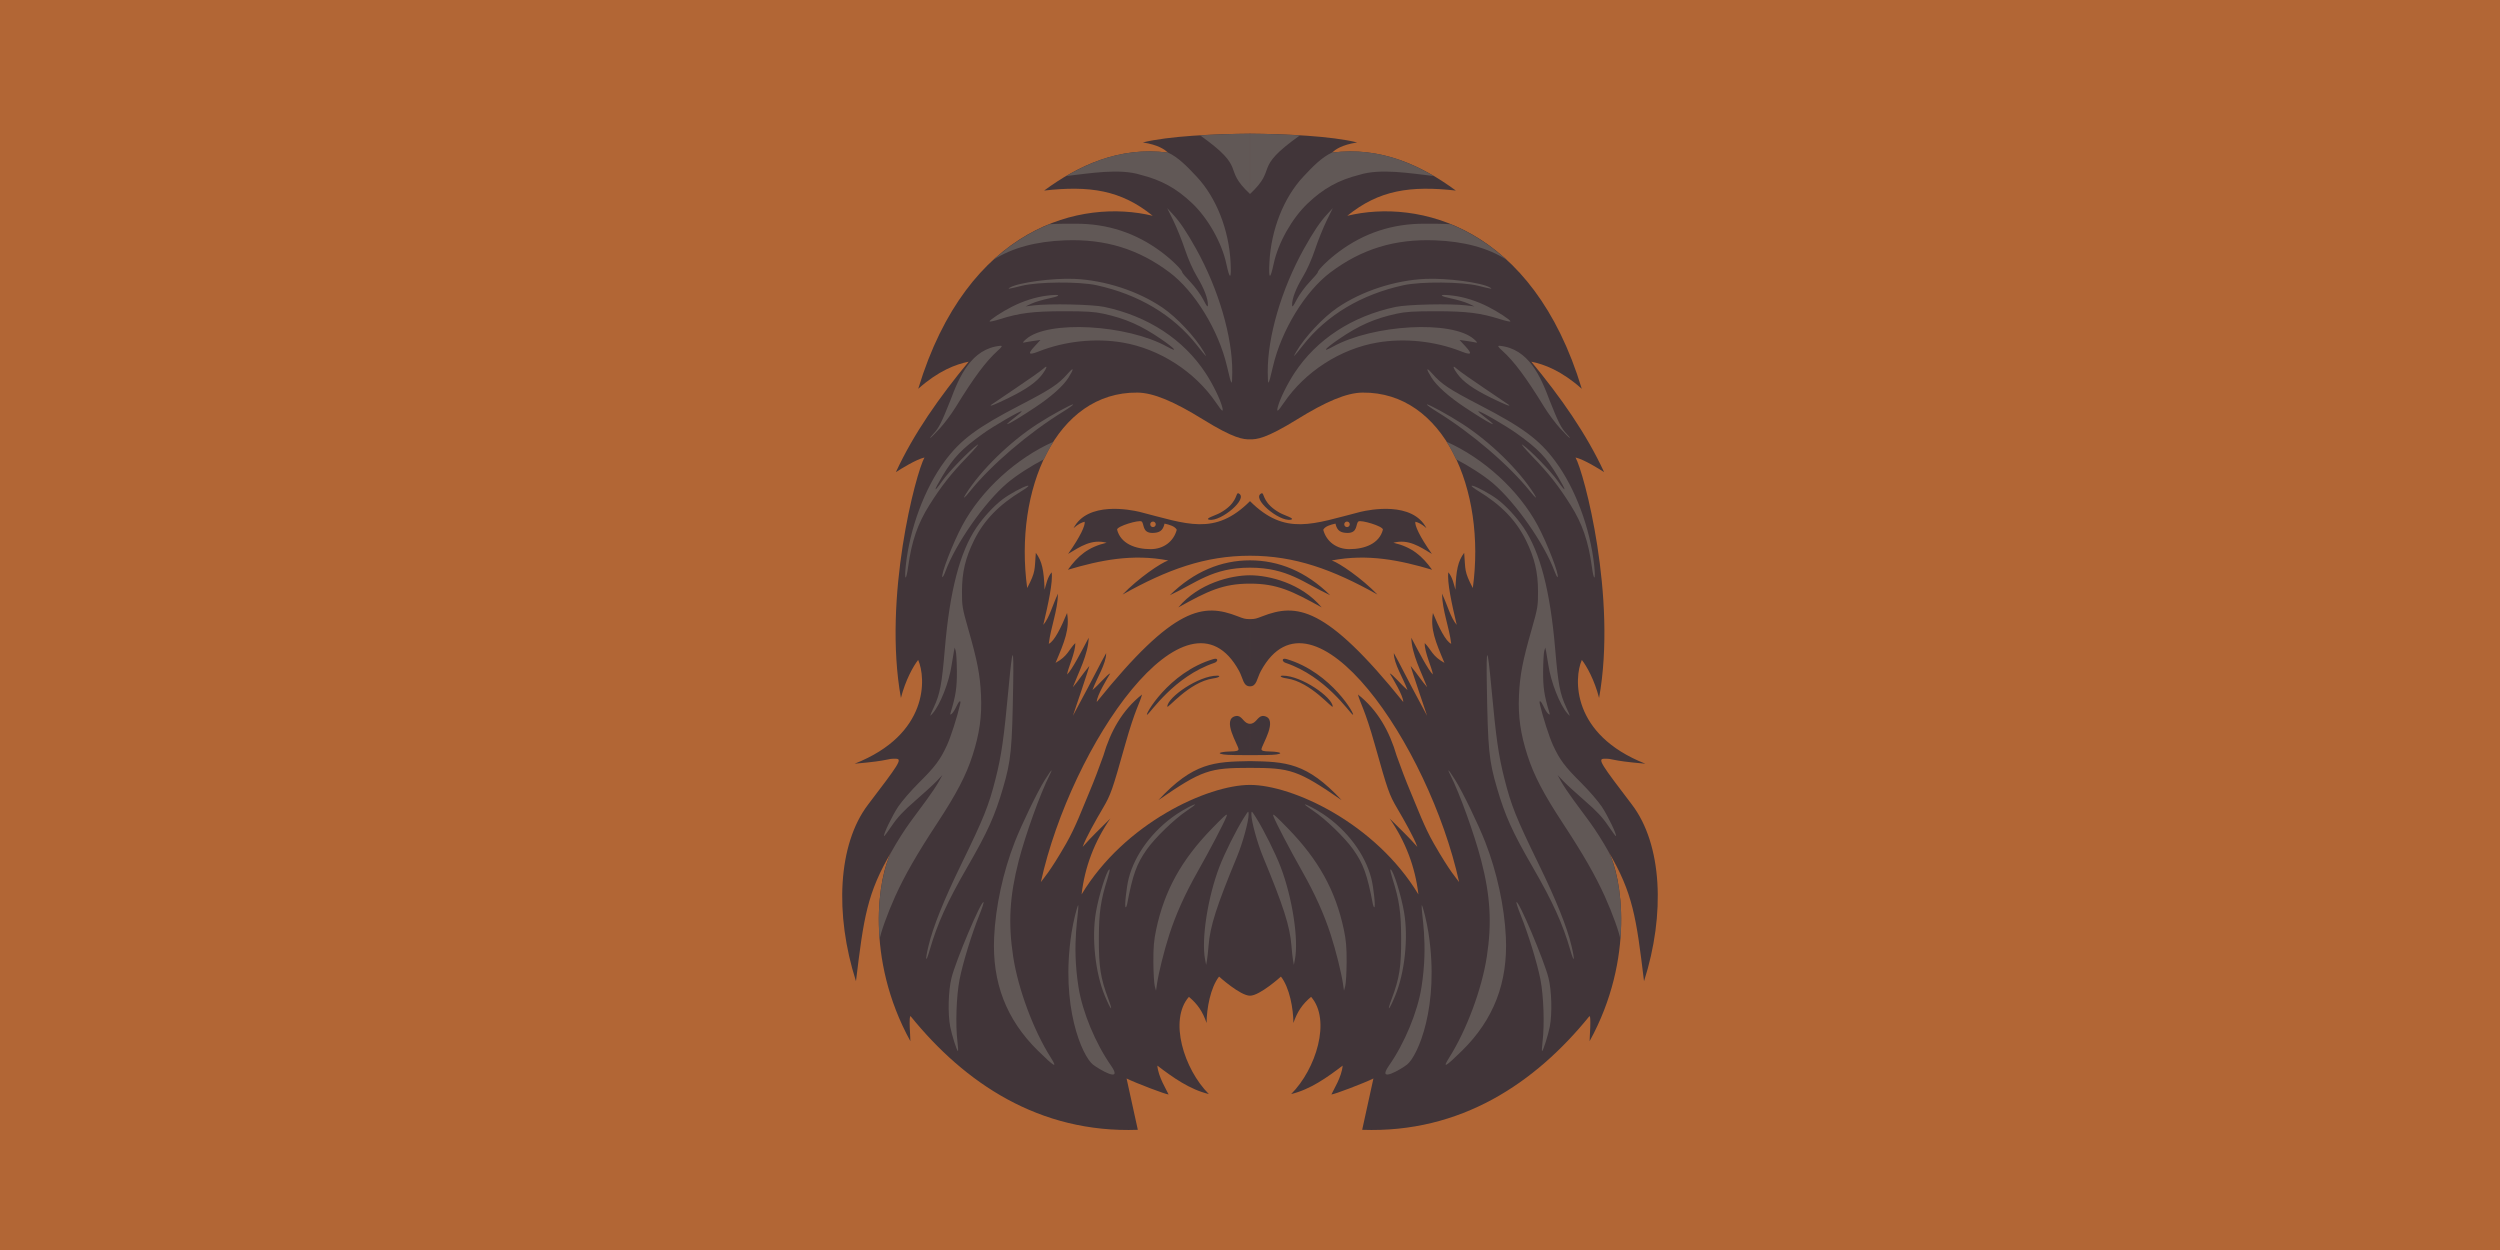<?xml version="1.0" encoding="UTF-8" standalone="no"?>
<svg
   width="1280"
   height="640"
   version="1.1"
   viewBox="0 0 1280 640"
   id="svg2"
   sodipodi:docname="shyriiwook.svg"
   inkscape:version="1.3.2 (1:1.3.2+202311252150+091e20ef0f)"
   xml:space="preserve"
   xmlns:inkscape="http://www.inkscape.org/namespaces/inkscape"
   xmlns:sodipodi="http://sodipodi.sourceforge.net/DTD/sodipodi-0.dtd"
   xmlns="http://www.w3.org/2000/svg"
   xmlns:svg="http://www.w3.org/2000/svg"><defs
     id="defs6"><inkscape:path-effect
       effect="mirror_symmetry"
       start_point="640,5.78"
       end_point="640,645.78"
       center_point="640,325.78"
       id="path-effect10"
       is_visible="true"
       lpeversion="1.2"
       lpesatellites=""
       mode="vertical"
       discard_orig_path="false"
       fuse_paths="false"
       oposite_fuse="false"
       split_items="false"
       split_open="false"
       link_styles="false" /><inkscape:path-effect
       effect="mirror_symmetry"
       start_point="640,0"
       end_point="640,640"
       center_point="640,320"
       id="path-effect9"
       is_visible="true"
       lpeversion="1.2"
       lpesatellites=""
       mode="vertical"
       discard_orig_path="false"
       fuse_paths="false"
       oposite_fuse="true"
       split_items="false"
       split_open="false"
       link_styles="false" /><inkscape:path-effect
       effect="mirror_symmetry"
       start_point="640,0"
       end_point="640,640"
       center_point="640,320"
       id="path-effect7"
       is_visible="true"
       lpeversion="1.2"
       lpesatellites=""
       mode="vertical"
       discard_orig_path="false"
       fuse_paths="false"
       oposite_fuse="true"
       split_items="false"
       split_open="false"
       link_styles="false" /><inkscape:path-effect
       effect="mirror_symmetry"
       start_point="640,0"
       end_point="640,640"
       center_point="640,320"
       id="path-effect4"
       is_visible="true"
       lpeversion="1.2"
       lpesatellites=""
       mode="vertical"
       discard_orig_path="false"
       fuse_paths="false"
       oposite_fuse="true"
       split_items="false"
       split_open="false"
       link_styles="false" /><inkscape:path-effect
       effect="mirror_symmetry"
       start_point="640,0"
       end_point="640,640"
       center_point="640,320"
       id="path-effect3"
       is_visible="true"
       lpeversion="1.2"
       lpesatellites=""
       mode="free"
       discard_orig_path="false"
       fuse_paths="true"
       oposite_fuse="true"
       split_items="false"
       split_open="false"
       link_styles="false" /><inkscape:path-effect
       effect="mirror_symmetry"
       start_point="640,0"
       end_point="640,640"
       center_point="640,320"
       id="path-effect6"
       is_visible="true"
       lpeversion="1.2"
       lpesatellites=""
       mode="free"
       discard_orig_path="false"
       fuse_paths="false"
       oposite_fuse="false"
       split_items="false"
       split_open="false"
       link_styles="false" /><inkscape:path-effect
       effect="mirror_symmetry"
       start_point="861.206,7.626"
       end_point="861.206,647.625"
       center_point="861.206,327.625"
       id="path-effect2"
       is_visible="true"
       lpeversion="1.2"
       lpesatellites=""
       mode="free"
       discard_orig_path="false"
       fuse_paths="true"
       oposite_fuse="true"
       split_items="false"
       split_open="false"
       link_styles="false" /><inkscape:path-effect
       effect="mirror_symmetry"
       start_point="956.754,-39.246"
       end_point="956.754,600.754"
       center_point="956.754,280.754"
       id="path-effect1"
       is_visible="true"
       lpeversion="1.2"
       lpesatellites=""
       mode="vertical"
       discard_orig_path="false"
       fuse_paths="true"
       oposite_fuse="false"
       split_items="false"
       split_open="false"
       link_styles="false" /><filter
       x="-0.052"
       y="-0.043"
       width="1.104"
       height="1.099"
       id="filter21"><feOffset
         in="SourceAlpha"
         result="offA"
         dy="4"
         id="feOffset10" /><feOffset
         in="SourceAlpha"
         result="offB"
         dy="1"
         id="feOffset11" /><feOffset
         in="SourceAlpha"
         result="offC"
         dy="2"
         id="feOffset12" /><feMorphology
         in="offC"
         result="spreadC"
         operator="erode"
         radius="1"
         id="feMorphology12" /><feGaussianBlur
         in="offA"
         result="blurA"
         stdDeviation="2.5"
         id="feGaussianBlur12" /><comment /><feGaussianBlur
         in="offB"
         result="blurB"
         stdDeviation="5"
         id="feGaussianBlur13" /><comment /><feGaussianBlur
         in="spreadC"
         result="blurC"
         stdDeviation="2"
         id="feGaussianBlur14" /><comment /><feFlood
         flood-opacity="0.14"
         result="opA"
         id="feFlood14" /><feFlood
         flood-opacity="0.12"
         result="opB"
         id="feFlood15" /><feFlood
         flood-opacity="0.40"
         result="opC"
         id="feFlood16" /><feComposite
         in="opA"
         in2="blurA"
         result="shA"
         operator="in"
         id="feComposite16" /><feComposite
         in="opB"
         in2="blurB"
         result="shB"
         operator="in"
         id="feComposite17" /><feComposite
         in="opC"
         in2="blurC"
         result="shC"
         operator="in"
         id="feComposite18" /><feMerge
         id="feMerge21"><feMergeNode
           in="shA"
           id="feMergeNode18" /><feMergeNode
           in="shB"
           id="feMergeNode19" /><feMergeNode
           in="shC"
           id="feMergeNode20" /><feMergeNode
           in="SourceGraphic"
           id="feMergeNode21" /></feMerge></filter><filter
       x="-0.057"
       y="-0.045"
       width="1.115"
       height="1.105"
       id="filter32"><feOffset
         in="SourceAlpha"
         result="offA"
         dy="4"
         id="feOffset21" /><feOffset
         in="SourceAlpha"
         result="offB"
         dy="1"
         id="feOffset22" /><feOffset
         in="SourceAlpha"
         result="offC"
         dy="2"
         id="feOffset23" /><feMorphology
         in="offC"
         result="spreadC"
         operator="erode"
         radius="1"
         id="feMorphology23" /><feGaussianBlur
         in="offA"
         result="blurA"
         stdDeviation="2.5"
         id="feGaussianBlur23" /><comment /><feGaussianBlur
         in="offB"
         result="blurB"
         stdDeviation="5"
         id="feGaussianBlur24" /><comment /><feGaussianBlur
         in="spreadC"
         result="blurC"
         stdDeviation="2"
         id="feGaussianBlur25" /><comment /><feFlood
         flood-opacity="0.14"
         result="opA"
         id="feFlood25" /><feFlood
         flood-opacity="0.12"
         result="opB"
         id="feFlood26" /><feFlood
         flood-opacity="0.40"
         result="opC"
         id="feFlood27" /><feComposite
         in="opA"
         in2="blurA"
         result="shA"
         operator="in"
         id="feComposite27" /><feComposite
         in="opB"
         in2="blurB"
         result="shB"
         operator="in"
         id="feComposite28" /><feComposite
         in="opC"
         in2="blurC"
         result="shC"
         operator="in"
         id="feComposite29" /><feMerge
         id="feMerge32"><feMergeNode
           in="shA"
           id="feMergeNode29" /><feMergeNode
           in="shB"
           id="feMergeNode30" /><feMergeNode
           in="shC"
           id="feMergeNode31" /><feMergeNode
           in="SourceGraphic"
           id="feMergeNode32" /></feMerge></filter></defs><sodipodi:namedview
     id="namedview4"
     pagecolor="#ffffff"
     bordercolor="#666666"
     borderopacity="1.0"
     inkscape:pageshadow="2"
     inkscape:pageopacity="0.0"
     inkscape:pagecheckerboard="0"
     showgrid="false"
     showguides="true"
     inkscape:guide-bbox="true"
     inkscape:showpageshadow="2"
     inkscape:deskcolor="#d1d1d1"
     inkscape:zoom="0.50000001"
     inkscape:cx="457.99999"
     inkscape:cy="685.99998"
     inkscape:window-width="1920"
     inkscape:window-height="1136"
     inkscape:window-x="0"
     inkscape:window-y="27"
     inkscape:window-maximized="1"
     inkscape:current-layer="svg2"><sodipodi:guide
       position="53.333,586.667"
       orientation="-1,0"
       id="guide8"
       inkscape:label=""
       inkscape:locked="false"
       inkscape:color="rgb(0,0,255)" /><sodipodi:guide
       position="53.333,586.667"
       orientation="0,1"
       id="guide12"
       inkscape:label=""
       inkscape:locked="false"
       inkscape:color="rgb(0,0,255)" /><sodipodi:guide
       position="53.333,53.333"
       orientation="0,1"
       id="guide14"
       inkscape:label=""
       inkscape:locked="false"
       inkscape:color="rgb(0,0,255)" /><sodipodi:guide
       position="1226.667,586.667"
       orientation="-1,0"
       id="guide16"
       inkscape:label=""
       inkscape:locked="false"
       inkscape:color="rgb(0,0,255)" /><sodipodi:guide
       position="640,640"
       orientation="-1,0"
       id="guide2"
       inkscape:locked="false"
       inkscape:label=""
       inkscape:color="rgb(0,134,229)" /></sodipodi:namedview><rect
     style="fill:#b26635;fill-opacity:1;fill-rule:evenodd;stroke:none;stroke-width:20.236;stroke-linecap:round;paint-order:stroke fill markers"
     id="rect5"
     width="1280"
     height="640"
     x="0"
     y="0"
     inkscape:label="background" /><g
     id="g6"
     inkscape:label="wookie"
     inkscape:path-effect="#path-effect10"
     transform="translate(0,-5.78)"><path
       id="path6"
       style="display:inline;fill:#413539;fill-opacity:1;filter:url(#filter21)"
       inkscape:label="hair"
       d="M 640,67.229 V 223.736 c 3.493,0 8.044,-0.304 24.09,-10.225 14.634,-9.048 25.289,-13.642 33.537,-13.725 41.625,-0.415 63.319,49.588 56.451,100.06 -4.507,-8.63 -3.699,-9.166 -4.418,-18.03 -3.205,4.293 -4.133,8.896 -4.485,18.882 -0.798,-2.663 -1.453,-6.347 -3.615,-8.901 -0.751,4.783 1.773,16.297 4.275,26.919 -3.231,-3.866 -4.602,-9.82 -7.533,-15.995 0.192,8.851 3.692,17.086 4.721,25.679 -2.854,-1.241 -6.382,-8.523 -9.361,-15.777 -1.424,8.103 1.281,14.703 5.895,25.534 -6.206,-3.341 -6.743,-6.737 -10.093,-10.126 -0.254,4.548 3.934,13.235 4.164,16.093 -2.399,-2.259 -7.384,-11.909 -11.048,-18.835 0.23,8.409 5.139,17.649 8.142,25.359 -2.926,-3.311 -4.985,-6.788 -8.422,-10.836 -0.464,-0.546 8.368,25.447 8.368,25.447 -12.704,-23.569 -13.531,-25.96 -17.028,-32.086 -0.073,5.331 4.885,12.963 7.002,18.889 -3.187,-2.614 -7.639,-8.129 -9.109,-8.518 1.333,2.204 7.029,11.521 6.919,14.638 -39.808,-49.404 -54.65,-50.63 -72.202,-43.845 -3.05,1.179 -3.746,1.422 -6.25,1.422 L 640,350.186 c 3.488,0 3.52,-4.079 5.555,-7.825 26.516,-48.794 86.011,37.686 101.518,108.045 -1.25,-1.804 -4.383,-4.82 -12.91,-19.664 -4.962,-8.637 -8.361,-18.006 -12.23,-27.148 -1.867,-4.392 -4.954,-12.449 -6.861,-17.904 -3.606,-12.337 -9.641,-23.347 -19.807,-31.328 1.095,4.356 3.492,7.335 8.633,25.621 6.637,23.605 7.358,25.659 11.457,32.641 3.502,5.965 8.663,15.017 10.316,19.758 -4.335,-5.032 -9.396,-9.73 -14.188,-14.551 8.07,11.688 13.125,24.759 14.74,38.889 C 704.255,420.222 661.673,400.654 640,400.654 v 107.926 c 5.015,0 15.842,-9.789 15.842,-9.789 4.422,5.664 6.342,16.356 6.383,23.77 1.961,-5.788 4.59,-9.667 9.053,-13.398 10.398,11.872 2.521,37.043 -10.201,49.768 9.736,-2.318 18.429,-8.498 26.361,-14.566 -0.421,5.742 -4.844,12.648 -5.762,14.787 1.427,0 16.772,-5.839 21.516,-8.188 l -5.76,26.277 c 50.592,1.834 88.745,-24.106 116.244,-58.061 1.235,-1.525 0.09,12.578 0.205,12.693 23.376,-42.467 16.502,-84.682 9.592,-97.189 12.617,21.351 14.298,33.821 18.27,66.48 10.982,-34.357 9.293,-70.109 -6.193,-90.428 -15.486,-20.319 -17.712,-23.389 -14.363,-23.477 5.55,-0.145 1.727,0.864 21.244,2.535 -38.056,-14.949 -36.611,-43.906 -32.527,-53.137 2.498,3.158 6.522,10.4 8.826,19.475 9.285,-51.585 -7.718,-115.442 -12.062,-123.121 4.322,0.981 12.247,5.936 14.648,7.508 -9.194,-19.849 -22.244,-38.373 -37.266,-56.557 6.583,1.303 15.517,4.681 25.822,13.881 -25.231,-83.43 -83.692,-97.381 -120.055,-88.584 16.306,-13.241 32.377,-15.495 55.584,-12.918 -17.422,-12.792 -38.282,-22.653 -63.449,-19.434 1.788,-1.55 4.809,-3.919 12.91,-5.203 C 681.714,68.438 658.389,67.366 640,67.229 Z M 646.346,251.375 c -0.132,-0.087 -0.289,-0.087 -0.498,0.01 -5.384,2.499 9.053,14.587 14.967,13.494 2.79,-0.516 -3.152,-2.193 -5.537,-3.518 -8.262,-4.589 -8.005,-9.38 -8.932,-9.986 z M 640,255.367 v 27.949 c 22.998,0 42.374,7.058 65.25,19.872 -8.064,-8.365 -19.574,-16.204 -23.38,-17.454 18.341,-3.551 35.023,-0.107 51.367,4.768 -5.159,-7.162 -10.334,-11.627 -19.836,-13.836 7.703,-2.02 13.377,1.906 19.732,5.711 -6.506,-9.197 -8.819,-14.674 -8.49,-16.463 1.53,0.365 3.146,1.058 5.688,3.27 -7.176,-13.819 -29.071,-9.452 -33.77,-8.332 C 672.42,266.99 658.048,273.415 640,255.367 Z m 68.055,14.565 c -1.809,7.163 -9.28,10.007 -17.192,10.007 -6.548,0 -11.781,-3.889 -13.362,-9.925 0.943,-1.806 3.8,-2.615 6.256,-3.143 0.842,3.822 2.77,4.692 6.146,4.779 5.46,0 4.094,-4.69 5.607,-5.875 1.211,-0.948 12.545,2.373 12.545,4.156 z m -18.387,-4.107 c 0.78,2.7e-4 1.412,0.632 1.412,1.412 -2.7e-4,0.78 -0.632,1.412 -1.412,1.412 -0.78,-2.7e-4 -1.412,-0.632 -1.412,-1.412 2.7e-4,-0.78 0.632,-1.412 1.412,-1.412 z M 640,285.674 v 3.75 c 19.328,0 27.513,7.831 41.047,14.105 C 668.678,291.348 654.628,285.674 640,285.674 Z m 0,7.654 v 4.273 c 13.885,0 21.64,3.801 36.703,12.178 C 666.311,297.316 649.643,293.328 640,293.328 Z m 18.754,42.904 c -2.686,-0.792 -2.409,1.291 -0.594,1.906 20.856,7.067 32.665,25.521 34.469,26.562 1.804,1.041 -10.717,-21.638 -33.875,-28.469 z m -1.951,8.483 c -1.931,0 -1.323,0.938 1.971,1.406 12.531,1.783 23.632,16.07 23.566,14.371 -0.183,-4.747 -15.978,-15.777 -25.537,-15.777 z m -10.627,20.66 c -2.401,0.431 -3.172,3.984 -6.176,3.984 v 16.062 c 5.379,0 11.676,-0.049 13.512,-0.352 4.924,-0.813 -0.431,-1.523 -4.01,-1.566 -2.032,-0.025 -3.681,-0.233 -3.627,-1.15 0.122,-2.076 8.846,-15.449 1.441,-16.953 -0.421,-0.085 -0.798,-0.087 -1.141,-0.025 z M 640,388.463 v 3.461 c 20.709,0 24.422,1.042 46.932,16.549 C 668.971,389.178 658.369,388.783 640,388.463 Z M 640,67.229 V 223.736 c -3.493,0 -8.044,-0.304 -24.09,-10.225 -14.634,-9.048 -25.289,-13.642 -33.537,-13.725 -41.625,-0.415 -63.319,49.588 -56.451,100.06 4.507,-8.63 3.699,-9.166 4.418,-18.03 3.205,4.293 4.133,8.896 4.485,18.882 0.798,-2.663 1.453,-6.347 3.615,-8.901 0.751,4.783 -1.773,16.297 -4.275,26.919 3.231,-3.866 4.602,-9.82 7.533,-15.995 -0.192,8.851 -3.692,17.086 -4.721,25.679 2.854,-1.241 6.382,-8.523 9.361,-15.777 1.424,8.103 -1.281,14.703 -5.895,25.534 6.206,-3.341 6.743,-6.737 10.093,-10.126 0.254,4.548 -3.934,13.235 -4.164,16.093 2.399,-2.259 7.384,-11.909 11.048,-18.835 -0.23,8.409 -5.139,17.649 -8.142,25.359 2.926,-3.311 4.985,-6.788 8.422,-10.836 0.464,-0.546 -8.368,25.447 -8.368,25.447 12.704,-23.569 13.531,-25.96 17.028,-32.086 0.073,5.331 -4.885,12.963 -7.002,18.889 3.187,-2.614 7.639,-8.129 9.109,-8.518 -1.333,2.204 -7.029,11.521 -6.919,14.638 39.808,-49.404 54.65,-50.63 72.202,-43.845 3.05,1.179 3.746,1.422 6.25,1.422 l 4e-5,34.426 c -3.488,0 -3.52,-4.079 -5.555,-7.825 -26.516,-48.794 -86.011,37.686 -101.518,108.045 1.25,-1.804 4.383,-4.82 12.91,-19.664 4.962,-8.637 8.361,-18.006 12.23,-27.148 1.867,-4.392 4.954,-12.449 6.861,-17.904 3.606,-12.337 9.641,-23.347 19.807,-31.328 -1.095,4.356 -3.492,7.335 -8.633,25.621 -6.637,23.605 -7.358,25.659 -11.457,32.641 -3.502,5.965 -8.663,15.017 -10.316,19.758 4.335,-5.032 9.396,-9.73 14.188,-14.551 -8.07,11.688 -13.125,24.759 -14.74,38.889 C 575.745,420.222 618.327,400.654 640,400.654 v 107.926 c -5.015,0 -15.842,-9.789 -15.842,-9.789 -4.422,5.664 -6.342,16.356 -6.383,23.77 -1.961,-5.788 -4.59,-9.667 -9.053,-13.398 -10.398,11.872 -2.521,37.043 10.201,49.768 -9.736,-2.318 -18.429,-8.498 -26.361,-14.566 0.421,5.742 4.844,12.648 5.762,14.787 -1.427,0 -16.772,-5.839 -21.516,-8.188 l 5.76,26.277 c -50.592,1.834 -88.745,-24.106 -116.244,-58.061 -1.235,-1.525 -0.09,12.578 -0.205,12.693 -23.376,-42.467 -16.502,-84.682 -9.592,-97.189 -12.617,21.351 -14.298,33.821 -18.27,66.48 -10.982,-34.357 -9.293,-70.109 6.193,-90.428 15.486,-20.319 17.712,-23.389 14.363,-23.477 -5.55,-0.145 -1.727,0.864 -21.244,2.535 38.056,-14.949 36.611,-43.906 32.527,-53.137 -2.498,3.158 -6.522,10.4 -8.826,19.475 -9.285,-51.585 7.718,-115.442 12.062,-123.121 -4.322,0.981 -12.247,5.936 -14.648,7.508 9.194,-19.849 22.244,-38.373 37.266,-56.557 -6.583,1.303 -15.517,4.681 -25.822,13.881 25.231,-83.43 83.692,-97.381 120.055,-88.584 C 573.877,96.019 557.806,93.764 534.6,96.342 552.022,83.55 572.881,73.689 598.049,76.908 596.261,75.358 593.24,72.99 585.139,71.705 598.286,68.438 621.611,67.366 640,67.229 Z M 633.654,251.375 c 0.132,-0.087 0.289,-0.087 0.498,0.01 5.384,2.499 -9.053,14.587 -14.967,13.494 -2.79,-0.516 3.152,-2.193 5.537,-3.518 8.262,-4.589 8.005,-9.38 8.932,-9.986 z M 640,255.367 v 27.949 c -22.998,0 -42.374,7.058 -65.25,19.872 8.064,-8.365 19.574,-16.204 23.38,-17.454 -18.341,-3.551 -35.023,-0.107 -51.367,4.768 5.159,-7.162 10.334,-11.627 19.836,-13.836 -7.703,-2.02 -13.377,1.906 -19.732,5.711 6.506,-9.197 8.819,-14.674 8.49,-16.463 -1.53,0.365 -3.146,1.058 -5.688,3.27 7.176,-13.819 29.071,-9.452 33.77,-8.332 24.14,6.138 38.512,12.564 56.561,-5.484 z m -68.055,14.565 c 1.809,7.163 9.28,10.007 17.192,10.007 6.548,0 11.781,-3.889 13.362,-9.925 -0.943,-1.806 -3.8,-2.615 -6.256,-3.143 -0.842,3.822 -2.77,4.692 -6.146,4.779 -5.46,0 -4.094,-4.69 -5.607,-5.875 -1.211,-0.948 -12.545,2.373 -12.545,4.156 z m 18.387,-4.107 c -0.78,2.7e-4 -1.412,0.632 -1.412,1.412 2.7e-4,0.78 0.632,1.412 1.412,1.412 0.78,-2.7e-4 1.412,-0.632 1.412,-1.412 -2.7e-4,-0.78 -0.632,-1.412 -1.412,-1.412 z M 640,285.674 v 3.75 c -19.328,0 -27.513,7.831 -41.047,14.105 12.37,-12.181 26.419,-17.855 41.047,-17.855 z m 0,7.654 v 4.273 c -13.885,0 -21.64,3.801 -36.703,12.178 10.392,-12.464 27.06,-16.451 36.703,-16.451 z m -18.754,42.904 c 2.686,-0.792 2.409,1.291 0.594,1.906 -20.856,7.067 -32.665,25.521 -34.469,26.562 -1.804,1.041 10.717,-21.638 33.875,-28.469 z m 1.951,8.483 c 1.931,0 1.323,0.938 -1.971,1.406 -12.531,1.783 -23.632,16.07 -23.566,14.371 0.183,-4.747 15.978,-15.777 25.537,-15.777 z m 10.627,20.66 c 2.401,0.431 3.172,3.984 6.176,3.984 v 16.062 c -5.379,0 -11.676,-0.049 -13.512,-0.352 -4.924,-0.813 0.431,-1.523 4.01,-1.566 2.032,-0.025 3.681,-0.233 3.627,-1.15 -0.122,-2.076 -8.846,-15.449 -1.441,-16.953 0.421,-0.085 0.798,-0.087 1.141,-0.025 z M 640,388.463 v 3.461 c -20.709,0 -24.422,1.042 -46.932,16.549 C 611.029,389.178 621.631,388.783 640,388.463 Z"
       sodipodi:nodetypes="ccsscccccccccccccscccccsccscscccsscccccccccccccscccssccccccccccccccssscccccccccccccsccsscsccssccccccccsszsssssccccsssccssss"
       inkscape:original-d="M 640,67.228516 V 223.73633 c 3.49295,0 8.04352,-0.30362 24.08984,-10.22461 14.63409,-9.04784 25.28944,-13.64234 33.53711,-13.72461 41.62485,-0.41521 63.31929,49.58777 56.4509,100.05973 -4.50727,-8.62955 -3.69922,-9.16648 -4.41769,-18.03043 -3.20503,4.29299 -4.13336,8.89571 -4.48481,18.88204 -0.79821,-2.6634 -1.45266,-6.34681 -3.6148,-8.90093 -0.7508,4.78287 1.7734,16.29724 4.27505,26.91873 -3.23074,-3.86599 -4.60195,-9.8205 -7.53334,-15.99476 0.19194,8.85144 3.69209,17.08551 4.72066,25.67868 -2.85398,-1.24116 -6.38217,-8.52266 -9.36088,-15.77709 -1.42432,8.10311 1.28106,14.70296 5.89494,25.53432 -6.20643,-3.34146 -6.74301,-6.7371 -10.09334,-10.12631 -0.25357,4.54751 3.93419,13.23472 4.1643,16.09279 -2.39949,-2.25869 -7.38404,-11.90857 -11.04776,-18.83471 0.22953,8.40904 5.13859,17.6495 8.14248,25.3593 -2.92566,-3.3112 -4.9853,-6.78831 -8.42188,-10.83594 -0.46399,-0.54649 8.36818,25.44743 8.36818,25.44743 -12.70388,-23.56905 -13.53148,-25.96038 -17.02834,-32.0861 -0.0727,5.3307 4.88532,12.96271 7.00183,18.88911 -3.18708,-2.61366 -7.63875,-8.1292 -9.10925,-8.51804 1.33303,2.20413 7.0293,11.52145 6.91851,14.63808 -39.80766,-49.40442 -54.64988,-50.62978 -72.20167,-43.84532 -3.0502,1.17902 -3.74629,1.42188 -6.25,1.42188 L 640,350.18573 c 3.48847,0 3.51952,-4.07948 5.55473,-7.82463 26.51569,-48.79351 86.01054,37.68578 101.51758,108.04492 -1.24984,-1.8043 -4.38271,-4.81963 -12.91016,-19.66406 -4.96179,-8.63737 -8.36096,-18.00601 -12.23047,-27.14844 -1.86695,-4.39236 -4.95428,-12.4489 -6.86133,-17.9043 -3.60572,-12.33707 -9.64132,-23.34708 -19.80664,-31.32812 1.09526,4.35629 3.49163,7.33533 8.63281,25.62109 6.63666,23.60453 7.35811,25.65883 11.45704,32.64063 3.50224,5.96546 8.66308,15.01722 10.3164,19.75781 -4.3355,-5.03219 -9.39556,-9.72956 -14.1875,-14.55078 8.07015,11.6875 13.12535,24.75891 14.74024,38.88867 C 704.255,420.22222 661.67299,400.6543 640,400.6543 v 107.92578 c 5.01518,0 15.8418,-9.78906 15.8418,-9.78906 4.42152,5.66387 6.34181,16.35589 6.38281,23.76953 1.96114,-5.78834 4.58982,-9.66747 9.05273,-13.39844 10.39842,11.87181 2.52076,37.04296 -10.20117,49.76758 9.73633,-2.31806 18.42938,-8.49814 26.36133,-14.56641 -0.42142,5.7417 -4.84385,12.64768 -5.76172,14.78711 1.42664,0 16.77189,-5.83945 21.51563,-8.1875 l -5.75977,26.27734 c 50.59237,1.83375 88.74456,-24.10593 116.24414,-58.06054 1.23511,-1.52503 0.0897,12.57792 0.20508,12.69336 23.37559,-42.46669 16.5019,-84.68202 9.5918,-97.18946 12.6169,21.35078 14.29762,33.82138 18.26953,66.48047 10.98229,-34.35656 9.29287,-70.1086 -6.19336,-90.42773 -15.48625,-20.31913 -17.71235,-23.38923 -14.36328,-23.47656 5.55044,-0.14468 1.72716,0.8643 21.24414,2.53515 -38.05582,-14.94879 -36.61058,-43.90645 -32.52735,-53.13672 2.49821,3.15824 6.52156,10.39979 8.82618,19.47461 9.28537,-51.58503 -7.71767,-115.44182 -12.0625,-123.12109 4.3219,0.9806 12.24709,5.93636 14.64843,7.50781 -9.19418,-19.84859 -22.24359,-38.37311 -37.26562,-56.55664 6.58283,1.30331 15.51679,4.68094 25.82226,13.88086 -25.23083,-83.42969 -83.692,-97.38097 -120.05468,-88.58398 16.3061,-13.240526 32.37736,-15.495439 55.58398,-12.917973 -17.42215,-12.791837 -38.28154,-22.652553 -63.44922,-19.433594 1.78801,-1.55013 4.80856,-3.918665 12.91016,-5.203125 C 681.71375,68.437661 658.38899,67.365947 640,67.228516 Z M 646.3457,251.375 c -0.13234,-0.0866 -0.28917,-0.0874 -0.49804,0.01 -5.38411,2.49851 9.05264,14.58709 14.96679,13.49414 2.79025,-0.51565 -3.15184,-2.1928 -5.53711,-3.51758 -8.26175,-4.58862 -8.0052,-9.37998 -8.93164,-9.98633 z M 640,255.36719 v 27.94922 c 22.99824,0 42.37365,7.05839 65.24953,19.87203 -8.06351,-8.36514 -19.57366,-16.20444 -23.38039,-17.45406 18.34059,-3.55075 35.02348,-0.10672 51.36719,4.76757 -5.15908,-7.16164 -10.33366,-11.62713 -19.83594,-13.83593 7.7034,-2.01965 13.37723,1.9061 19.73242,5.71093 -6.50559,-9.19666 -8.81884,-14.67392 -8.49023,-16.46289 1.5297,0.36456 3.14588,1.05841 5.6875,3.26953 -7.1765,-13.81885 -29.07113,-9.45155 -33.76953,-8.33203 C 672.42016,266.9899 658.04809,273.41528 640,255.36719 Z m 68.05471,14.56451 c -1.80914,7.16309 -9.27968,10.00727 -17.19233,10.00727 -6.54848,0 -11.78104,-3.88914 -13.36231,-9.92533 0.94277,-1.80578 3.79994,-2.61466 6.25586,-3.14258 0.84234,3.82219 2.77033,4.6917 6.14648,4.7793 5.4596,0 4.09425,-4.69007 5.60743,-5.875 1.21101,-0.9483 12.54487,2.37329 12.54487,4.15634 z m -18.38674,-4.10748 c 0.77977,2.7e-4 1.41184,0.63234 1.41211,1.41211 -2.7e-4,0.77977 -0.63234,1.41184 -1.41211,1.41211 -0.77977,-2.7e-4 -1.41184,-0.63234 -1.41211,-1.41211 2.7e-4,-0.77977 0.63234,-1.41184 1.41211,-1.41211 z M 640,285.67383 v 3.75 c 19.32781,0 27.51345,7.83086 41.04729,14.10512 C 668.67759,291.34826 654.62829,285.67383 640,285.67383 Z m 0,7.65429 v 4.27344 c 13.8854,0 21.6396,3.80079 36.70312,12.17797 C 666.31123,297.3159 649.64312,293.32812 640,293.32812 Z m 18.75391,42.90429 c -2.68619,-0.79226 -2.40911,1.29115 -0.59375,1.90625 20.85638,7.06676 32.66509,25.52116 34.46875,26.5625 1.80366,1.04134 -10.71663,-21.63847 -33.875,-28.46875 z m -1.95118,8.48261 c -1.93075,0 -1.32348,0.9375 1.97071,1.40625 12.53095,1.78311 23.63179,16.07016 23.5664,14.3711 -0.18272,-4.74747 -15.97798,-15.77735 -25.53711,-15.77735 z m -10.62695,20.66016 c -2.40058,0.43076 -3.17152,3.98437 -6.17578,3.98438 v 16.0625 c 5.37897,0 11.67628,-0.0485 13.51172,-0.35157 4.92401,-0.81306 -0.43084,-1.52309 -4.00977,-1.5664 -2.03183,-0.0246 -3.68065,-0.23306 -3.62695,-1.15039 0.12154,-2.0763 8.84647,-15.44944 1.44141,-16.95313 -0.42068,-0.0854 -0.79769,-0.0869 -1.14063,-0.0254 z M 640,388.46289 v 3.46094 c 20.70907,0 24.42187,1.04196 46.93164,16.54883 C 668.97055,389.1777 658.36941,388.78256 640,388.46289 Z" /><path
       id="path3"
       style="display:inline;fill:#615856;filter:url(#filter32)"
       inkscape:label="highlight"
       d="m 639.996,67.229 v 30.863 c 10e-4,0.001 0.003,0.003 0.004,0.004 14.687,-13.686 0.801,-12.453 25.559,-30 -0.019,-0.001 -0.038,-8.27e-4 -0.057,-0.002 C 656.884,67.577 647.994,67.288 640,67.229 Z m 51.193,9.066 c -3.013,0.013 -6.092,0.211 -9.238,0.613 -5.267,2.469 -9.653,6.985 -14.686,12.365 -9.984,10.673 -16.471,27.091 -17.32,43.834 -0.452,8.901 0.376,9.165 2.188,0.695 2.291,-10.71 9.394,-23.29 17.473,-30.945 8.089,-7.665 15.761,-11.897 26.436,-14.582 10.798,-3.401 26.227,-0.694 38.029,0.627 -0.005,-0.003 -0.009,-0.005 -0.014,-0.008 -1.204,-0.71 -2.445,-1.382 -3.66,-2.086 C 718.72,80.504 705.732,76.23 691.189,76.295 Z m -8.783,29.035 -2.885,3.125 c -3.698,4.006 -7.072,9.024 -11.908,17.709 -11.503,20.658 -18.663,45.082 -18.527,63.193 0.057,7.617 0.258,7.392 2.688,-3 4.331,-18.526 16.501,-38.421 29.443,-48.135 15.943,-11.965 32.924,-17.167 53.496,-16.387 14.951,0.567 26.872,3.813 36.551,9.869 -1.755,-1.607 -3.549,-3.042 -5.344,-4.469 -0.669,-0.533 -1.33,-1.106 -2.004,-1.615 -1.816,-1.368 -3.654,-2.616 -5.5,-3.812 -0.612,-0.398 -1.222,-0.806 -1.836,-1.186 -1.975,-1.216 -3.962,-2.346 -5.959,-3.381 -0.405,-0.21 -0.81,-0.414 -1.215,-0.617 -2.201,-1.1 -4.409,-2.126 -6.623,-3.021 -0.002,-7.8e-4 -0.004,-0.001 -0.006,-0.002 -6.5e-4,-4e-5 -10e-4,5e-5 -0.002,0 -4.557,-0.321 -9.106,-0.269 -13.637,-0.275 -16.252,-0.022 -30.7,4.738 -43.676,14.387 -5.258,3.91 -10.74,9.259 -10.74,10.479 0,0.311 -1.901,2.555 -4.223,4.988 -2.322,2.433 -5.275,6.473 -6.562,8.98 -1.833,3.569 -2.348,4.172 -2.375,2.775 -0.062,-3.23 1.97,-8.544 5.51,-14.406 2.111,-3.497 4.57,-9.025 6.232,-14.016 1.51,-4.533 4.176,-11.154 5.924,-14.713 z m 47.523,36.236 c -15.65,0.675 -32.649,6.223 -45.139,14.73 -7.433,5.063 -16.707,14.982 -21.172,22.645 -1.999,3.43 -1.295,2.75 3.598,-3.473 12.104,-15.394 29.851,-25.978 51.416,-30.664 8.925,-1.94 29.996,-1.772 38.262,0.305 6.687,1.68 7.603,1.814 6.01,0.881 -4.345,-2.546 -21.901,-4.901 -32.975,-4.424 z m 9.938,8.227 c -2.924,-0.059 -2.087,0.714 2.98,1.76 3.208,0.662 7.238,1.857 8.957,2.654 l 3.125,1.449 -4.166,-0.51 c -8.146,-0.997 -30.122,-0.522 -36.246,0.783 -22.262,4.745 -40.371,16.572 -51.717,33.775 -3.74,5.671 -7.584,13.522 -8.586,17.535 -0.715,2.866 0.024,2.342 3.117,-2.213 10.847,-15.973 28.931,-27.628 47.895,-30.869 13.93,-2.381 29.553,-0.73 42.902,4.535 5.234,2.064 5.834,1.398 2.248,-2.502 l -3.086,-3.354 3.473,0.486 c 1.91,0.268 4.097,0.641 4.861,0.828 1.012,0.247 0.744,-0.227 -0.988,-1.752 -11.088,-9.76 -51.527,-7.571 -72.275,3.914 -5.782,3.201 -4.073,1.04 3.029,-3.83 10.316,-7.074 18.313,-10.606 29.609,-13.078 4.728,-1.035 8.805,-1.289 20.486,-1.277 15.63,0.016 22.593,0.891 32.729,4.109 2.815,0.894 5.119,1.377 5.119,1.072 0,-0.756 -6.392,-4.94 -11.461,-7.502 -5.828,-2.945 -12.118,-4.939 -17.846,-5.658 -1.793,-0.225 -3.186,-0.338 -4.16,-0.357 z m 27.9,26.023 c -1.121,0 -0.85,0.481 1.428,2.539 6.08,5.493 12.142,13.641 21.545,28.955 2.076,3.381 5.757,8.302 8.18,10.938 2.423,2.635 4.592,4.791 4.822,4.791 0.23,0 -0.545,-1.016 -1.725,-2.258 -2.645,-2.783 -4.137,-5.73 -8.621,-17.021 -4.518,-12.1 -10.73,-26.551 -25.629,-27.943 z m -23.428,10.76 c -0.364,0.117 0.269,1.45 1.883,3.678 2.933,4.049 8.22,7.786 17.318,12.242 6.802,3.332 10.127,4.653 9.039,3.594 -0.159,-0.155 -5.757,-3.946 -12.441,-8.424 -6.684,-4.478 -13.012,-8.939 -14.062,-9.916 -0.941,-0.875 -1.518,-1.244 -1.736,-1.174 z m -13.295,1.316 c -0.12,-0.048 -0.192,-0.029 -0.215,0.057 -0.09,0.343 0.6,1.75 2.094,4.146 2.675,4.293 8.835,9.786 17.146,15.293 12.898,8.545 18.687,11.418 10.396,5.158 -2.111,-1.594 -3.708,-3.027 -3.549,-3.186 0.492,-0.492 14.19,7.43 19.781,11.441 10.876,7.803 15.026,12.137 20.762,21.68 4.675,7.778 4.752,9.236 0.137,2.605 -3.304,-4.746 -14.148,-15.918 -18.014,-18.557 -1.337,-0.913 1.028,1.912 5.256,6.277 8.137,8.403 13.262,14.928 19.371,24.658 5.938,9.458 9.051,18.506 10.811,31.416 1.046,7.674 2.045,7.356 1.232,-0.393 -2.004,-19.108 -9.67,-39.707 -19.926,-53.539 -8.217,-11.083 -16.572,-17.284 -38.84,-28.826 -15.492,-8.03 -19.403,-10.621 -24.062,-15.936 -1.225,-1.397 -2.021,-2.152 -2.381,-2.297 z m -0.486,17.967 c -0.185,0.185 2.099,1.833 5.074,3.662 17.651,10.854 36.93,27.325 47.721,40.773 2.927,3.648 3.996,4.348 2.127,1.391 -7.8,-12.338 -22.504,-26.688 -36.801,-35.914 -6.987,-4.508 -17.677,-10.356 -18.121,-9.912 z m 10.088,19.094 c 1.789,2.802 3.384,5.819 4.857,8.963 0.003,0.007 0.008,0.014 0.012,0.021 6.269,3.23 13.992,8.087 18.9,12.275 11.565,9.868 26.299,30.943 31.508,45.07 0.672,1.823 1.376,3.159 1.564,2.971 1.008,-1.008 -5.357,-17.488 -10.273,-26.604 -9.74,-18.057 -27.655,-34.293 -46.568,-42.697 z m 13.41,22.559 c -0.3,-0.065 -0.503,-0.063 -0.584,0.018 -0.191,0.191 1.308,1.353 3.332,2.582 11.806,7.169 19.45,15.079 24.502,25.357 4.416,8.983 6.132,16.235 6.168,26.043 0.027,7.491 -0.176,8.701 -3.273,19.531 -4.649,16.254 -5.993,23.238 -6.477,33.637 -0.504,10.855 0.74,19.703 4.344,30.9 3.269,10.157 8.238,19.681 18.1,34.693 10.402,15.835 16.633,26.692 21.512,37.484 3.913,8.655 7.667,19.143 7.93,22.082 0.198,-2.413 0.328,-4.772 0.391,-7.068 1.1e-4,-0.004 -1.1e-4,-0.009 0,-0.014 2e-5,-6.7e-4 -2e-5,-10e-4 0,-0.002 0.063,-2.3 0.06,-4.537 -0.006,-6.699 -0.099,-2.627 -0.25,-4.703 -0.41,-6.711 -0.003,-0.03 -0.009,-0.054 -0.012,-0.084 -0.293,-3.226 -0.732,-6.187 -1.24,-8.955 -0.192,-1.052 -0.415,-2.003 -0.631,-2.982 -0.41,-1.846 -0.845,-3.583 -1.32,-5.148 -0.224,-0.743 -0.443,-1.508 -0.678,-2.184 -0.72,-2.059 -1.469,-3.931 -2.23,-5.309 -2.63,-4.723 -6.474,-10.885 -9.836,-15.441 -2.115,-2.866 -5.751,-7.792 -8.08,-10.949 -2.329,-3.157 -5.097,-7.303 -6.152,-9.213 l -1.92,-3.473 2.975,3.125 c 1.635,1.719 6.583,6.252 10.996,10.074 5.925,5.131 9.024,8.437 11.846,12.633 2.101,3.125 3.929,5.573 4.062,5.439 0.581,-0.581 -4.138,-10.413 -7.23,-15.066 -1.861,-2.801 -6.693,-8.374 -10.736,-12.385 -8.177,-8.11 -10.8,-11.619 -14.234,-19.053 -1.948,-4.216 -5.292,-14.634 -6.758,-21.051 -0.576,-2.523 0.586,-1.795 1.945,1.219 0.69,1.53 1.728,3.171 2.309,3.646 0.91,0.745 0.982,0.624 0.527,-0.873 -2.534,-8.354 -3.172,-12.624 -3.111,-20.834 0.035,-4.774 0.301,-9.461 0.59,-10.416 l 0.525,-1.736 0.379,1.736 c 0.208,0.955 0.752,4.235 1.209,7.291 1.302,8.709 5.825,20.217 9.689,24.654 1.7,1.952 1.662,1.749 -0.588,-3.125 -3.193,-6.917 -4.095,-11.705 -5.633,-29.861 -2.515,-29.697 -7.72,-49.673 -16.191,-62.152 -3.631,-5.349 -8.937,-11.093 -13.299,-14.395 -3.687,-2.791 -10.596,-6.513 -12.699,-6.967 z m 7.486,86.725 c -0.38,-0.279 -0.461,4.796 -0.289,15.191 0.55,33.25 1.081,38.653 5.17,52.682 4.194,14.389 7.911,22.626 18.373,40.721 10.201,17.642 15.307,28.909 19.172,42.295 2.054,7.115 2.498,5.749 0.654,-2.016 -2.296,-9.665 -7.793,-23.366 -16.777,-41.811 -11.646,-23.909 -14.08,-29.981 -17.619,-43.955 -2.968,-11.719 -4.234,-20.565 -6.605,-46.18 -1.02,-11.017 -1.698,-16.649 -2.078,-16.928 z m -19.914,59.043 c -0.073,0.12 0.258,0.936 1.053,2.502 4.676,9.215 12.249,30.236 15.719,43.631 4.681,18.072 5.488,32.077 2.84,49.252 -2.557,16.584 -10.372,37.558 -19.195,51.529 -3.697,5.854 -2.071,4.993 6.523,-3.455 16.203,-15.926 23.521,-34.889 22.438,-58.145 -0.727,-15.611 -4.572,-33.356 -10.539,-48.652 -3.527,-9.042 -11.567,-25.665 -15.346,-31.729 -2.12,-3.403 -3.37,-5.134 -3.492,-4.934 z m -73.521,17.393 c -0.127,0.127 1.858,1.622 4.408,3.324 6.17,4.117 16.178,13.815 20.307,19.674 5.259,7.464 7.199,12.855 10.102,28.084 0.164,0.859 0.493,1.562 0.732,1.562 0.704,0 -0.359,-10.161 -1.551,-14.814 -3.169,-12.379 -12.357,-24.662 -24.605,-32.895 -3.565,-2.396 -9.05,-5.278 -9.393,-4.936 z m -27.242,3.77 c -0.136,0.107 -0.149,0.597 -0.154,1.391 -0.025,3.402 3.044,14.58 5.887,21.443 10.573,25.525 13.855,35.786 14.619,45.703 0.212,2.745 0.576,6.085 0.809,7.422 l 0.424,2.43 0.541,-2.777 c 1.999,-10.259 -1.313,-31.744 -7.312,-47.441 -2.668,-6.98 -8.655,-18.98 -12.539,-25.129 -1.178,-1.864 -1.781,-2.806 -2.092,-3.018 -0.078,-0.053 -0.136,-0.059 -0.182,-0.023 z m 11.012,1.477 c -0.099,0.102 -0.012,0.447 0.199,0.984 1.416,3.609 8.222,16.617 14.652,28.002 6.581,11.652 11.198,21.902 14.59,32.395 2.635,8.152 5.436,19.377 6.301,25.254 l 0.51,3.473 0.639,-2.432 c 0.351,-1.337 0.668,-6.805 0.703,-12.152 0.05,-7.53 -0.276,-11.317 -1.443,-16.797 -4.244,-19.92 -12.936,-35.638 -28.59,-51.705 -5.3,-5.44 -7.265,-7.326 -7.561,-7.021 z m 60.211,28.062 c -0.091,-0.044 -0.17,-0.035 -0.236,0.031 -0.147,0.147 0.366,2.286 1.141,4.752 3.487,11.105 4.353,17.116 4.396,30.525 0.047,14.511 -0.849,20.24 -4.832,30.902 -2.696,7.218 -1.413,6.098 1.768,-1.543 4.908,-11.791 6.813,-29.619 4.568,-42.785 -1.475,-8.653 -5.442,-21.219 -6.805,-21.883 z m 64.342,16.703 c -0.2,0.2 0.744,3.107 2.096,6.461 3.953,9.806 8.536,24.733 10.18,33.154 1.65,8.453 2.142,23.191 1.066,31.941 -0.317,2.578 -0.421,4.688 -0.23,4.688 0.533,0 3.133,-8.226 3.951,-12.5 1.282,-6.7 0.97,-18.415 -0.664,-24.971 -2.229,-8.939 -15.308,-39.864 -16.398,-38.773 z m -48.486,1.428 c -0.452,4.396 3.516,19.001 -0.152,42.176 -1.996,12.611 -8.652,28.646 -16.633,40.07 -6.591,9.435 6.414,1.766 9.332,-0.592 5.285,-4.269 16.718,-29.494 10.879,-67.432 -0.886,-5.76 -2.802,-13.276 -3.426,-14.223 z M 640.004,67.229 v 30.863 c -10e-4,0.001 -0.003,0.003 -0.004,0.004 -14.687,-13.686 -0.801,-12.453 -25.559,-30 0.019,-0.001 0.038,-8.27e-4 0.057,-0.002 C 623.116,67.577 632.006,67.288 640,67.229 Z m -51.193,9.066 c 3.013,0.013 6.092,0.211 9.238,0.613 5.267,2.469 9.653,6.985 14.686,12.365 9.984,10.673 16.471,27.091 17.32,43.834 0.452,8.901 -0.376,9.165 -2.188,0.695 -2.291,-10.71 -9.394,-23.29 -17.473,-30.945 -8.089,-7.665 -15.761,-11.897 -26.436,-14.582 -10.798,-3.401 -26.227,-0.694 -38.029,0.627 0.005,-0.003 0.009,-0.005 0.014,-0.008 1.204,-0.71 2.445,-1.382 3.66,-2.086 11.676,-6.304 24.665,-10.579 39.207,-10.514 z m 8.783,29.035 2.885,3.125 c 3.698,4.006 7.072,9.024 11.908,17.709 11.503,20.658 18.663,45.082 18.527,63.193 -0.057,7.617 -0.258,7.392 -2.688,-3 -4.331,-18.526 -16.501,-38.421 -29.443,-48.135 -15.943,-11.965 -32.924,-17.167 -53.496,-16.387 -14.951,0.567 -26.872,3.813 -36.551,9.869 1.755,-1.607 3.549,-3.042 5.344,-4.469 0.669,-0.533 1.33,-1.106 2.004,-1.615 1.816,-1.368 3.654,-2.616 5.5,-3.812 0.612,-0.398 1.222,-0.806 1.836,-1.186 1.975,-1.216 3.962,-2.346 5.959,-3.381 0.405,-0.21 0.81,-0.414 1.215,-0.617 2.201,-1.1 4.409,-2.126 6.623,-3.021 0.002,-7.8e-4 0.004,-0.001 0.006,-0.002 6.5e-4,-4e-5 10e-4,5e-5 0.002,0 4.557,-0.321 9.106,-0.269 13.637,-0.275 16.252,-0.022 30.7,4.738 43.676,14.387 5.258,3.91 10.74,9.259 10.74,10.479 0,0.311 1.901,2.555 4.223,4.988 2.322,2.433 5.275,6.473 6.562,8.98 1.833,3.569 2.348,4.172 2.375,2.775 0.062,-3.23 -1.97,-8.544 -5.51,-14.406 -2.111,-3.497 -4.57,-9.025 -6.232,-14.016 -1.51,-4.533 -4.176,-11.154 -5.924,-14.713 z m -47.523,36.236 c 15.65,0.675 32.649,6.223 45.139,14.73 7.433,5.063 16.707,14.982 21.172,22.645 1.999,3.43 1.295,2.75 -3.598,-3.473 -12.104,-15.394 -29.851,-25.978 -51.416,-30.664 -8.925,-1.94 -29.996,-1.772 -38.262,0.305 -6.687,1.68 -7.603,1.814 -6.01,0.881 4.345,-2.546 21.901,-4.901 32.975,-4.424 z m -9.938,8.227 c 2.924,-0.059 2.087,0.714 -2.98,1.76 -3.208,0.662 -7.238,1.857 -8.957,2.654 l -3.125,1.449 4.166,-0.51 c 8.146,-0.997 30.122,-0.522 36.246,0.783 22.262,4.745 40.371,16.572 51.717,33.775 3.74,5.671 7.584,13.522 8.586,17.535 0.715,2.866 -0.024,2.342 -3.117,-2.213 -10.847,-15.973 -28.931,-27.628 -47.895,-30.869 -13.93,-2.381 -29.553,-0.73 -42.902,4.535 -5.234,2.064 -5.834,1.398 -2.248,-2.502 l 3.086,-3.354 -3.473,0.486 c -1.91,0.268 -4.097,0.641 -4.861,0.828 -1.012,0.247 -0.744,-0.227 0.988,-1.752 11.088,-9.76 51.527,-7.571 72.275,3.914 5.782,3.201 4.073,1.04 -3.029,-3.83 -10.316,-7.074 -18.313,-10.606 -29.609,-13.078 -4.728,-1.035 -8.805,-1.289 -20.486,-1.277 -15.63,0.016 -22.593,0.891 -32.729,4.109 -2.815,0.894 -5.119,1.377 -5.119,1.072 0,-0.756 6.392,-4.94 11.461,-7.502 5.828,-2.945 12.118,-4.939 17.846,-5.658 1.793,-0.225 3.186,-0.338 4.16,-0.357 z m -27.9,26.023 c 1.121,0 0.85,0.481 -1.428,2.539 -6.08,5.493 -12.142,13.641 -21.545,28.955 -2.076,3.381 -5.757,8.302 -8.18,10.938 -2.423,2.635 -4.592,4.791 -4.822,4.791 -0.23,0 0.545,-1.016 1.725,-2.258 2.645,-2.783 4.137,-5.73 8.621,-17.021 4.518,-12.1 10.73,-26.551 25.629,-27.943 z m 23.428,10.76 c 0.364,0.117 -0.269,1.45 -1.883,3.678 -2.933,4.049 -8.22,7.786 -17.318,12.242 -6.802,3.332 -10.127,4.653 -9.039,3.594 0.159,-0.155 5.757,-3.946 12.441,-8.424 6.684,-4.478 13.012,-8.939 14.062,-9.916 0.941,-0.875 1.518,-1.244 1.736,-1.174 z m 13.295,1.316 c 0.12,-0.048 0.192,-0.029 0.215,0.057 0.09,0.343 -0.6,1.75 -2.094,4.146 -2.675,4.293 -8.835,9.786 -17.146,15.293 -12.898,8.545 -18.687,11.418 -10.396,5.158 2.111,-1.594 3.708,-3.027 3.549,-3.186 -0.492,-0.492 -14.19,7.43 -19.781,11.441 -10.876,7.803 -15.026,12.137 -20.762,21.68 -4.675,7.778 -4.752,9.236 -0.137,2.605 3.304,-4.746 14.148,-15.918 18.014,-18.557 1.337,-0.913 -1.028,1.912 -5.256,6.277 -8.137,8.403 -13.262,14.928 -19.371,24.658 -5.938,9.458 -9.051,18.506 -10.811,31.416 -1.046,7.674 -2.045,7.356 -1.232,-0.393 2.004,-19.108 9.67,-39.707 19.926,-53.539 8.217,-11.083 16.572,-17.284 38.84,-28.826 15.492,-8.03 19.403,-10.621 24.062,-15.936 1.225,-1.397 2.021,-2.152 2.381,-2.297 z m 0.486,17.967 c 0.185,0.185 -2.099,1.833 -5.074,3.662 -17.651,10.854 -36.93,27.325 -47.721,40.773 -2.927,3.648 -3.996,4.348 -2.127,1.391 7.8,-12.338 22.504,-26.688 36.801,-35.914 6.987,-4.508 17.677,-10.356 18.121,-9.912 z m -10.088,19.094 c -1.789,2.802 -3.384,5.819 -4.857,8.963 -0.003,0.007 -0.008,0.014 -0.012,0.021 -6.269,3.23 -13.992,8.087 -18.9,12.275 -11.565,9.868 -26.299,30.943 -31.508,45.07 -0.672,1.823 -1.376,3.159 -1.564,2.971 -1.008,-1.008 5.357,-17.488 10.273,-26.604 9.74,-18.057 27.655,-34.293 46.568,-42.697 z m -13.41,22.559 c 0.3,-0.065 0.503,-0.063 0.584,0.018 0.191,0.191 -1.308,1.353 -3.332,2.582 -11.806,7.169 -19.45,15.079 -24.502,25.357 -4.416,8.983 -6.132,16.235 -6.168,26.043 -0.027,7.491 0.176,8.701 3.273,19.531 4.649,16.254 5.993,23.238 6.477,33.637 0.504,10.855 -0.74,19.703 -4.344,30.9 -3.269,10.157 -8.238,19.681 -18.1,34.693 -10.402,15.835 -16.633,26.692 -21.512,37.484 -3.913,8.655 -7.667,19.143 -7.93,22.082 -0.198,-2.413 -0.328,-4.772 -0.391,-7.068 -1.1e-4,-0.004 1.1e-4,-0.009 0,-0.014 -2e-5,-6.7e-4 2e-5,-10e-4 0,-0.002 -0.063,-2.3 -0.06,-4.537 0.006,-6.699 0.099,-2.627 0.25,-4.703 0.41,-6.711 0.003,-0.03 0.009,-0.054 0.012,-0.084 0.293,-3.226 0.732,-6.187 1.24,-8.955 0.192,-1.052 0.415,-2.003 0.631,-2.982 0.41,-1.846 0.845,-3.583 1.32,-5.148 0.224,-0.743 0.443,-1.508 0.678,-2.184 0.72,-2.059 1.469,-3.931 2.23,-5.309 2.63,-4.723 6.474,-10.885 9.836,-15.441 2.115,-2.866 5.751,-7.792 8.08,-10.949 2.329,-3.157 5.097,-7.303 6.152,-9.213 l 1.92,-3.473 -2.975,3.125 c -1.635,1.719 -6.583,6.252 -10.996,10.074 -5.925,5.131 -9.024,8.437 -11.846,12.633 -2.101,3.125 -3.929,5.573 -4.062,5.439 -0.581,-0.581 4.138,-10.413 7.23,-15.066 1.861,-2.801 6.693,-8.374 10.736,-12.385 8.177,-8.11 10.8,-11.619 14.234,-19.053 1.948,-4.216 5.292,-14.634 6.758,-21.051 0.576,-2.523 -0.586,-1.795 -1.945,1.219 -0.69,1.53 -1.728,3.171 -2.309,3.646 -0.91,0.745 -0.982,0.624 -0.527,-0.873 2.534,-8.354 3.172,-12.624 3.111,-20.834 -0.035,-4.774 -0.301,-9.461 -0.59,-10.416 l -0.525,-1.736 -0.379,1.736 c -0.208,0.955 -0.752,4.235 -1.209,7.291 -1.302,8.709 -5.825,20.217 -9.689,24.654 -1.7,1.952 -1.662,1.749 0.588,-3.125 3.193,-6.917 4.095,-11.705 5.633,-29.861 2.515,-29.697 7.72,-49.673 16.191,-62.152 3.631,-5.349 8.937,-11.093 13.299,-14.395 3.687,-2.791 10.596,-6.513 12.699,-6.967 z m -7.486,86.725 c 0.38,-0.279 0.461,4.796 0.289,15.191 -0.55,33.25 -1.081,38.653 -5.17,52.682 -4.194,14.389 -7.911,22.626 -18.373,40.721 -10.201,17.642 -15.307,28.909 -19.172,42.295 -2.054,7.115 -2.498,5.749 -0.654,-2.016 2.296,-9.665 7.793,-23.366 16.777,-41.811 11.646,-23.909 14.08,-29.981 17.619,-43.955 2.968,-11.719 4.234,-20.565 6.605,-46.18 1.02,-11.017 1.698,-16.649 2.078,-16.928 z m 19.914,59.043 c 0.073,0.12 -0.258,0.936 -1.053,2.502 -4.676,9.215 -12.249,30.236 -15.719,43.631 -4.681,18.072 -5.488,32.077 -2.84,49.252 2.557,16.584 10.372,37.558 19.195,51.529 3.697,5.854 2.071,4.993 -6.523,-3.455 -16.203,-15.926 -23.521,-34.889 -22.438,-58.145 0.727,-15.611 4.572,-33.356 10.539,-48.652 3.527,-9.042 11.567,-25.665 15.346,-31.729 2.12,-3.403 3.37,-5.134 3.492,-4.934 z m 73.521,17.393 c 0.127,0.127 -1.858,1.622 -4.408,3.324 -6.17,4.117 -16.178,13.815 -20.307,19.674 -5.259,7.464 -7.199,12.855 -10.102,28.084 -0.164,0.859 -0.493,1.562 -0.732,1.562 -0.704,0 0.359,-10.161 1.551,-14.814 3.169,-12.379 12.357,-24.662 24.605,-32.895 3.565,-2.396 9.05,-5.278 9.393,-4.936 z m 27.242,3.77 c 0.136,0.107 0.149,0.597 0.154,1.391 0.025,3.402 -3.044,14.58 -5.887,21.443 -10.573,25.525 -13.855,35.786 -14.619,45.703 -0.212,2.745 -0.576,6.085 -0.809,7.422 l -0.424,2.43 -0.541,-2.777 c -1.999,-10.259 1.313,-31.744 7.312,-47.441 2.668,-6.98 8.655,-18.98 12.539,-25.129 1.178,-1.864 1.781,-2.806 2.092,-3.018 0.078,-0.053 0.136,-0.059 0.182,-0.023 z m -11.012,1.477 c 0.099,0.102 0.012,0.447 -0.199,0.984 -1.416,3.609 -8.222,16.617 -14.652,28.002 -6.581,11.652 -11.198,21.902 -14.59,32.395 -2.635,8.152 -5.436,19.377 -6.301,25.254 l -0.51,3.473 -0.639,-2.432 c -0.351,-1.337 -0.668,-6.805 -0.703,-12.152 -0.05,-7.53 0.276,-11.317 1.443,-16.797 4.244,-19.92 12.936,-35.638 28.59,-51.705 5.3,-5.44 7.265,-7.326 7.561,-7.021 z m -60.211,28.062 c 0.091,-0.044 0.17,-0.035 0.236,0.031 0.147,0.147 -0.366,2.286 -1.141,4.752 -3.487,11.105 -4.353,17.116 -4.396,30.525 -0.047,14.511 0.849,20.24 4.832,30.902 2.696,7.218 1.413,6.098 -1.768,-1.543 -4.908,-11.791 -6.813,-29.619 -4.568,-42.785 1.475,-8.653 5.442,-21.219 6.805,-21.883 z m -64.342,16.703 c 0.2,0.2 -0.744,3.107 -2.096,6.461 -3.953,9.806 -8.536,24.733 -10.18,33.154 -1.65,8.453 -2.142,23.191 -1.066,31.941 0.317,2.578 0.421,4.688 0.23,4.688 -0.533,0 -3.133,-8.226 -3.951,-12.5 -1.282,-6.7 -0.97,-18.415 0.664,-24.971 2.229,-8.939 15.308,-39.864 16.398,-38.773 z m 48.486,1.428 c 0.452,4.396 -3.516,19.001 0.152,42.176 1.996,12.611 8.652,28.646 16.633,40.07 6.591,9.435 -6.414,1.766 -9.332,-0.592 -5.285,-4.269 -16.718,-29.494 -10.879,-67.432 0.886,-5.76 2.802,-13.276 3.426,-14.223 z"
       inkscape:original-d="m 639.99609,67.228516 v 30.863281 c 10e-4,0.0013 0.003,0.0026 0.004,0.0039 14.6865,-13.685817 0.80092,-12.452644 25.55859,-30 -0.0188,-0.0011 -0.0378,-8.27e-4 -0.0566,-0.002 C 656.8839,67.577018 647.99418,67.28826 640,67.228516 Z m 51.19336,9.066406 c -3.01302,0.01345 -6.09232,0.210912 -9.23828,0.613281 -5.26674,2.469396 -9.65277,6.985199 -14.68555,12.365235 -9.9839,10.67282 -16.47077,27.091012 -17.32031,43.833982 -0.45164,8.90117 0.37553,9.16498 2.1875,0.69531 2.29125,-10.70989 9.39404,-23.2897 17.47266,-30.94531 8.08901,-7.665435 15.7609,-11.896735 26.43555,-14.582029 10.79771,-3.401427 26.22664,-0.694491 38.02929,0.626953 -0.005,-0.0027 -0.009,-0.0051 -0.0137,-0.0078 -1.20428,-0.710299 -2.44545,-1.382411 -3.66016,-2.085937 C 718.72003,80.504123 705.73159,76.23 691.18945,76.294922 Z m -8.7832,29.035158 -2.88477,3.125 c -3.6976,4.00558 -7.072,9.02359 -11.9082,17.70898 -11.50303,20.65849 -18.66304,45.08221 -18.52734,63.19336 0.0571,7.61748 0.25812,7.3921 2.6875,-3 4.33086,-18.52623 16.50084,-38.42125 29.44336,-48.13476 15.94295,-11.9654 32.92378,-17.16737 53.49609,-16.38672 14.95095,0.56734 26.87191,3.81301 36.55078,9.86914 -1.75519,-1.60687 -3.54887,-3.04224 -5.34375,-4.46875 -0.66944,-0.53282 -1.32959,-1.10645 -2.0039,-1.61524 -1.8164,-1.36777 -3.65402,-2.61562 -5.5,-3.8125 -0.61169,-0.39779 -1.22157,-0.80588 -1.83594,-1.18554 -1.97476,-1.21632 -3.9625,-2.34576 -5.95899,-3.38086 -0.40466,-0.21046 -0.80954,-0.414 -1.21484,-0.61719 -2.20145,-1.10035 -4.4093,-2.12575 -6.62305,-3.02148 -0.002,-7.8e-4 -0.004,-0.001 -0.006,-0.002 -6.5e-4,-4e-5 -0.001,5e-5 -0.002,0 -4.55687,-0.32088 -9.10632,-0.26937 -13.63672,-0.27539 -16.2522,-0.0216 -30.69996,4.73794 -43.67578,14.38672 -5.25828,3.91008 -10.74023,9.2591 -10.74023,10.47852 0,0.31059 -1.90052,2.55546 -4.22266,4.98828 -2.32214,2.43282 -5.27495,6.47325 -6.5625,8.98047 -1.83264,3.56866 -2.3483,4.17175 -2.375,2.77539 -0.0619,-3.22987 1.96984,-8.54356 5.50977,-14.40625 2.11142,-3.49694 4.56985,-9.02457 6.23242,-14.01563 1.50987,-4.5326 4.17573,-11.15392 5.92383,-14.71289 z m 47.52344,36.23633 c -15.64953,0.67509 -32.64859,6.22271 -45.13867,14.73047 -7.43327,5.0632 -16.70694,14.98249 -21.17188,22.64453 -1.99897,3.43029 -1.29491,2.74965 3.59766,-3.47266 12.10438,-15.39431 29.85095,-25.97756 51.41601,-30.66406 8.92523,-1.93965 29.99642,-1.77205 38.26172,0.30469 6.68698,1.68012 7.60259,1.81417 6.00977,0.88085 -4.34549,-2.54623 -21.90131,-4.90149 -32.97461,-4.42382 z m 9.9375,8.22656 c -2.92366,-0.0588 -2.08723,0.71392 2.98047,1.75976 3.20784,0.66205 7.23828,1.85726 8.95703,2.6543 l 3.125,1.44922 -4.16602,-0.50977 c -8.14634,-0.99685 -30.12187,-0.52216 -36.24609,0.78321 -22.26155,4.74499 -40.37127,16.57187 -51.7168,33.77539 -3.74015,5.67125 -7.58436,13.52203 -8.58594,17.53515 -0.71529,2.86606 0.0242,2.34178 3.11719,-2.21289 10.84683,-15.97264 28.931,-27.62836 47.89453,-30.86914 13.93016,-2.38056 29.55304,-0.72985 42.90235,4.53516 5.23435,2.06445 5.8336,1.39776 2.24804,-2.50195 l -3.08593,-3.35352 3.47265,0.48633 c 1.90973,0.26822 4.09744,0.64138 4.86133,0.82812 1.01238,0.24748 0.74378,-0.22726 -0.98828,-1.75195 -11.08769,-9.76023 -51.52741,-7.57062 -72.27539,3.91406 -5.7823,3.20069 -4.07257,1.03951 3.02929,-3.83007 10.31647,-7.0738 18.31256,-10.60593 29.60938,-13.07813 4.7282,-1.03472 8.80491,-1.28944 20.48633,-1.27734 15.63005,0.0162 22.5934,0.89086 32.72851,4.10937 2.8151,0.89396 5.11914,1.37651 5.11914,1.07227 0,-0.75597 -6.39199,-4.94044 -11.46093,-7.50196 -5.82766,-2.94487 -12.1185,-4.93907 -17.84571,-5.6582 -1.79292,-0.22513 -3.1856,-0.33782 -4.16015,-0.35742 z m 27.90039,26.02344 c -1.12146,0 -0.85023,0.48105 1.42773,2.53906 6.08,5.49287 12.14228,13.64058 21.54492,28.95508 2.07556,3.38051 5.75678,8.30242 8.17969,10.9375 2.42292,2.63503 4.59214,4.79101 4.82227,4.79101 0.23013,0 -0.54503,-1.01649 -1.72461,-2.25781 -2.64486,-2.78327 -4.1372,-5.72982 -8.6211,-17.02148 -4.51836,-12.10045 -10.72977,-26.55082 -25.6289,-27.94336 z m -23.42774,10.75976 c -0.36382,0.11662 0.26909,1.45006 1.88282,3.67774 2.93316,4.04912 8.22046,7.78605 17.31836,12.24218 6.80199,3.33165 10.1268,4.65308 9.03906,3.59375 -0.15914,-0.15499 -5.75738,-3.94588 -12.44141,-8.42382 -6.68398,-4.47797 -13.01215,-8.93933 -14.0625,-9.91602 -0.94109,-0.8751 -1.51803,-1.2438 -1.73633,-1.17383 z m -13.29492,1.31641 c -0.11995,-0.0484 -0.19228,-0.0292 -0.21484,0.0566 -0.0902,0.34329 0.60034,1.75033 2.09375,4.14648 2.67546,4.29281 8.83483,9.78618 17.14648,15.29297 12.89774,8.54527 18.6873,11.41782 10.39649,5.15821 -2.11082,-1.59368 -3.70764,-3.02674 -3.54883,-3.18555 0.49235,-0.49235 14.19047,7.43024 19.78125,11.4414 10.87599,7.80319 15.02617,12.13659 20.76172,21.67969 4.67486,7.77832 4.7518,9.23577 0.13672,2.60547 -3.30375,-4.74631 -14.14835,-15.91793 -18.01368,-18.55664 -1.33677,-0.91259 1.02842,1.91171 5.25586,6.27734 8.13656,8.40251 13.26196,14.92812 19.3711,24.65821 5.93828,9.458 9.05127,18.50628 10.81054,31.41601 1.04582,7.6742 2.04505,7.35602 1.23243,-0.39258 -2.00399,-19.10843 -9.67004,-39.70679 -19.92579,-53.53906 -8.21704,-11.0826 -16.57195,-17.28364 -38.83984,-28.82617 -15.49228,-8.03041 -19.40287,-10.62118 -24.0625,-15.93555 -1.22515,-1.3973 -2.02099,-2.15174 -2.38086,-2.29687 z m -0.48633,17.9668 c -0.18465,0.18462 2.09933,1.83288 5.07422,3.6621 17.6511,10.85352 36.93023,27.32523 47.72071,40.77344 2.92723,3.64828 3.99637,4.34792 2.12695,1.39063 -7.79952,-12.33842 -22.5036,-26.68806 -36.80078,-35.91407 -6.98662,-4.50842 -17.67722,-10.35597 -18.1211,-9.9121 z m 10.08789,19.09374 c 1.789,2.80178 3.38422,5.81948 4.85743,8.9629 0.003,0.007 0.008,0.014 0.0117,0.0215 6.26878,3.23001 13.99192,8.08699 18.9004,12.27539 11.56502,9.8685 26.2991,30.94303 31.50781,45.07031 0.67204,1.82275 1.37591,3.15925 1.56445,2.97071 1.00763,-1.00764 -5.35666,-17.48818 -10.27344,-26.60352 -9.73972,-18.05681 -27.6549,-34.29263 -46.56836,-42.69727 z m 13.41016,22.5586 c -0.30042,-0.0648 -0.50314,-0.0633 -0.58398,0.0176 -0.19126,0.19126 1.30769,1.35273 3.33203,2.58203 11.80617,7.16941 19.4497,15.07889 24.50195,25.35742 4.41559,8.98318 6.13227,16.23461 6.16797,26.04297 0.0273,7.49128 -0.17563,8.7008 -3.27344,19.53125 -4.64907,16.25398 -5.99333,23.23835 -6.47656,33.63672 -0.50443,10.85477 0.73951,19.70264 4.34375,30.90039 3.2692,10.15687 8.23777,19.6806 18.09961,34.69336 10.40193,15.83488 16.63266,26.69221 21.51172,37.48437 3.91265,8.65463 7.66687,19.14283 7.92969,22.08203 0.19801,-2.41267 0.32751,-4.77183 0.39062,-7.06836 1.1e-4,-0.004 -1.1e-4,-0.009 0,-0.0137 2e-5,-6.7e-4 -2e-5,-0.001 0,-0.002 0.0629,-2.3 0.0597,-4.53682 -0.006,-6.69922 -0.0988,-2.62733 -0.25047,-4.70287 -0.41016,-6.71094 -0.003,-0.0298 -0.009,-0.0542 -0.0117,-0.084 -0.29259,-3.22613 -0.73202,-6.18707 -1.24024,-8.95508 -0.19225,-1.05203 -0.41482,-2.00315 -0.63086,-2.98242 -0.4102,-1.84571 -0.84519,-3.58326 -1.32031,-5.14844 -0.2243,-0.74273 -0.44317,-1.50828 -0.67774,-2.18359 -0.71978,-2.05878 -1.46944,-3.93113 -2.23046,-5.3086 -2.62992,-4.72269 -6.47371,-10.88473 -9.83594,-15.4414 -2.11452,-2.86571 -5.75132,-7.79237 -8.08008,-10.94922 -2.32876,-3.15686 -5.09686,-7.30317 -6.15234,-9.21289 l -1.91992,-3.47266 2.9746,3.125 c 1.63536,1.71875 6.58301,6.25231 10.9961,10.07422 5.92468,5.13105 9.0245,8.43681 11.8457,12.63281 2.10139,3.12546 3.9292,5.57276 4.0625,5.43946 0.58063,-0.58063 -4.13787,-10.41286 -7.23047,-15.06641 -1.86129,-2.80077 -6.6926,-8.37435 -10.73633,-12.38477 -8.17738,-8.11 -10.79985,-11.61921 -14.23437,-19.05273 -1.94799,-4.21617 -5.29197,-14.6345 -6.75781,-21.05078 -0.57639,-2.523 0.58645,-1.79466 1.94531,1.21875 0.68992,1.52998 1.72843,3.17125 2.30859,3.64648 0.90957,0.74509 0.98152,0.62398 0.52735,-0.87304 -2.53447,-8.35408 -3.17163,-12.62364 -3.11133,-20.83399 0.0351,-4.77426 0.3008,-9.46115 0.58984,-10.41601 l 0.52539,-1.73633 0.37891,1.73633 c 0.20837,0.95486 0.75217,4.23546 1.20898,7.29101 1.30197,8.7088 5.82527,20.21744 9.68946,24.6543 1.70049,1.9525 1.66153,1.7488 -0.58789,-3.125 -3.19262,-6.91729 -4.09498,-11.70483 -5.63282,-29.86133 -2.51529,-29.6972 -7.72014,-49.67253 -16.1914,-62.15234 -3.63086,-5.34896 -8.93658,-11.0926 -13.29883,-14.39453 -3.68743,-2.79117 -10.59627,-6.5131 -12.69922,-6.9668 z m 7.48633,86.72461 c -0.37999,-0.27859 -0.46111,4.79586 -0.28906,15.1914 0.55032,33.25012 1.08061,38.65288 5.16992,52.68165 4.19425,14.38888 7.91114,22.62638 18.37305,40.7207 10.20054,17.64235 15.30689,28.90884 19.17187,42.29492 2.05445,7.11543 2.49833,5.7487 0.6543,-2.01562 -2.29552,-9.66536 -7.79293,-23.36551 -16.77735,-41.81055 -11.64596,-23.90921 -14.08009,-29.9809 -17.61914,-43.95508 -2.96784,-11.71884 -4.23366,-20.5647 -6.60547,-46.17969 -1.02014,-11.0173 -1.69813,-16.64915 -2.07812,-16.92773 z m -19.91406,59.04297 c -0.0734,0.12042 0.25805,0.93582 1.05273,2.50195 4.67585,9.21501 12.2495,30.23649 15.71875,43.63086 4.68088,18.0723 5.48848,32.07677 2.83984,49.25195 -2.55737,16.58364 -10.37177,37.5582 -19.19531,51.5293 -3.6973,5.85429 -2.07143,4.99305 6.52344,-3.45508 16.2031,-15.92645 23.52109,-34.88921 22.4375,-58.14453 -0.7274,-15.61107 -4.57153,-33.35608 -10.53906,-48.65234 -3.52738,-9.04152 -11.56747,-25.66468 -15.34571,-31.72852 -2.12046,-3.4033 -3.36977,-5.1343 -3.49218,-4.93359 z m -73.52149,17.39258 c -0.12655,0.12651 1.85753,1.6221 4.4082,3.32421 6.16974,4.11719 16.1782,13.8147 20.30665,19.67383 5.25909,7.46383 7.19928,12.85506 10.10156,28.08399 0.16377,0.85938 0.49268,1.5625 0.73242,1.5625 0.70423,0 -0.35945,-10.16059 -1.55078,-14.81446 -3.16879,-12.37861 -12.35678,-24.66246 -24.60547,-32.89453 -3.56473,-2.39578 -9.04983,-5.2783 -9.39258,-4.93554 z m -27.24219,3.76953 c -0.13638,0.10678 -0.14856,0.59695 -0.15429,1.39062 -0.0246,3.40217 3.04403,14.58047 5.88672,21.44336 10.57273,25.52503 13.85493,35.7864 14.61914,45.70313 0.21153,2.74487 0.57553,6.08507 0.80859,7.42187 l 0.42383,2.42969 0.54101,-2.77735 c 1.99912,-10.25914 -1.31284,-31.7441 -7.3125,-47.4414 -2.66777,-6.97996 -8.65508,-18.97959 -12.53906,-25.12891 -1.17759,-1.86442 -1.78112,-2.80624 -2.09179,-3.01758 -0.0777,-0.0528 -0.13618,-0.059 -0.18165,-0.0234 z m 11.01172,1.47656 c -0.0986,0.10152 -0.0118,0.44666 0.19922,0.98437 1.416,3.60877 8.22201,16.61743 14.65235,28.00196 6.58137,11.65199 11.19794,21.90238 14.58984,32.39453 2.63547,8.15229 5.43643,19.37704 6.30078,25.2539 l 0.50977,3.47266 0.63867,-2.43164 c 0.35087,-1.33681 0.66782,-6.80516 0.70312,-12.15234 0.0498,-7.52983 -0.27575,-11.3171 -1.44336,-16.79688 -4.24446,-19.92008 -12.93577,-35.63756 -28.58984,-51.70508 -5.29977,-5.43973 -7.26478,-7.32604 -7.56055,-7.02148 z m 60.21094,28.0625 c -0.0909,-0.0443 -0.17013,-0.035 -0.23633,0.0312 -0.14737,0.14737 0.36612,2.2857 1.14063,4.75195 3.48742,11.10498 4.35298,17.11585 4.39648,30.52539 0.0471,14.51114 -0.84902,20.23952 -4.83203,30.90235 -2.69624,7.21803 -1.41344,6.09815 1.76758,-1.54297 4.90846,-11.79071 6.81262,-29.61902 4.56836,-42.78516 -1.47494,-8.65283 -5.44189,-21.21867 -6.80469,-21.88281 z m 64.3418,16.70312 c -0.19963,0.19963 0.74359,3.10703 2.0957,6.46094 3.95332,9.80616 8.5364,24.73312 10.17969,33.1543 1.64951,8.45302 2.14189,23.19071 1.0664,31.9414 -0.31683,2.57812 -0.42069,4.6875 -0.23046,4.6875 0.53305,0 3.13317,-8.22594 3.95117,-12.5 1.28239,-6.70048 0.97042,-18.41458 -0.66407,-24.9707 -2.22855,-8.93908 -15.30768,-39.86419 -16.39843,-38.77344 z m -48.48633,1.42774 c -0.45191,4.39625 3.51627,19.00135 -0.15234,42.17578 -1.99645,12.61123 -8.65209,28.64585 -16.63282,40.07031 -6.591,9.43511 6.4136,1.76571 9.33203,-0.5918 5.28489,-4.26907 16.71777,-29.49399 10.87891,-67.43164 -0.88648,-5.75979 -2.80216,-13.27627 -3.42578,-14.22265 z" /></g></svg>
